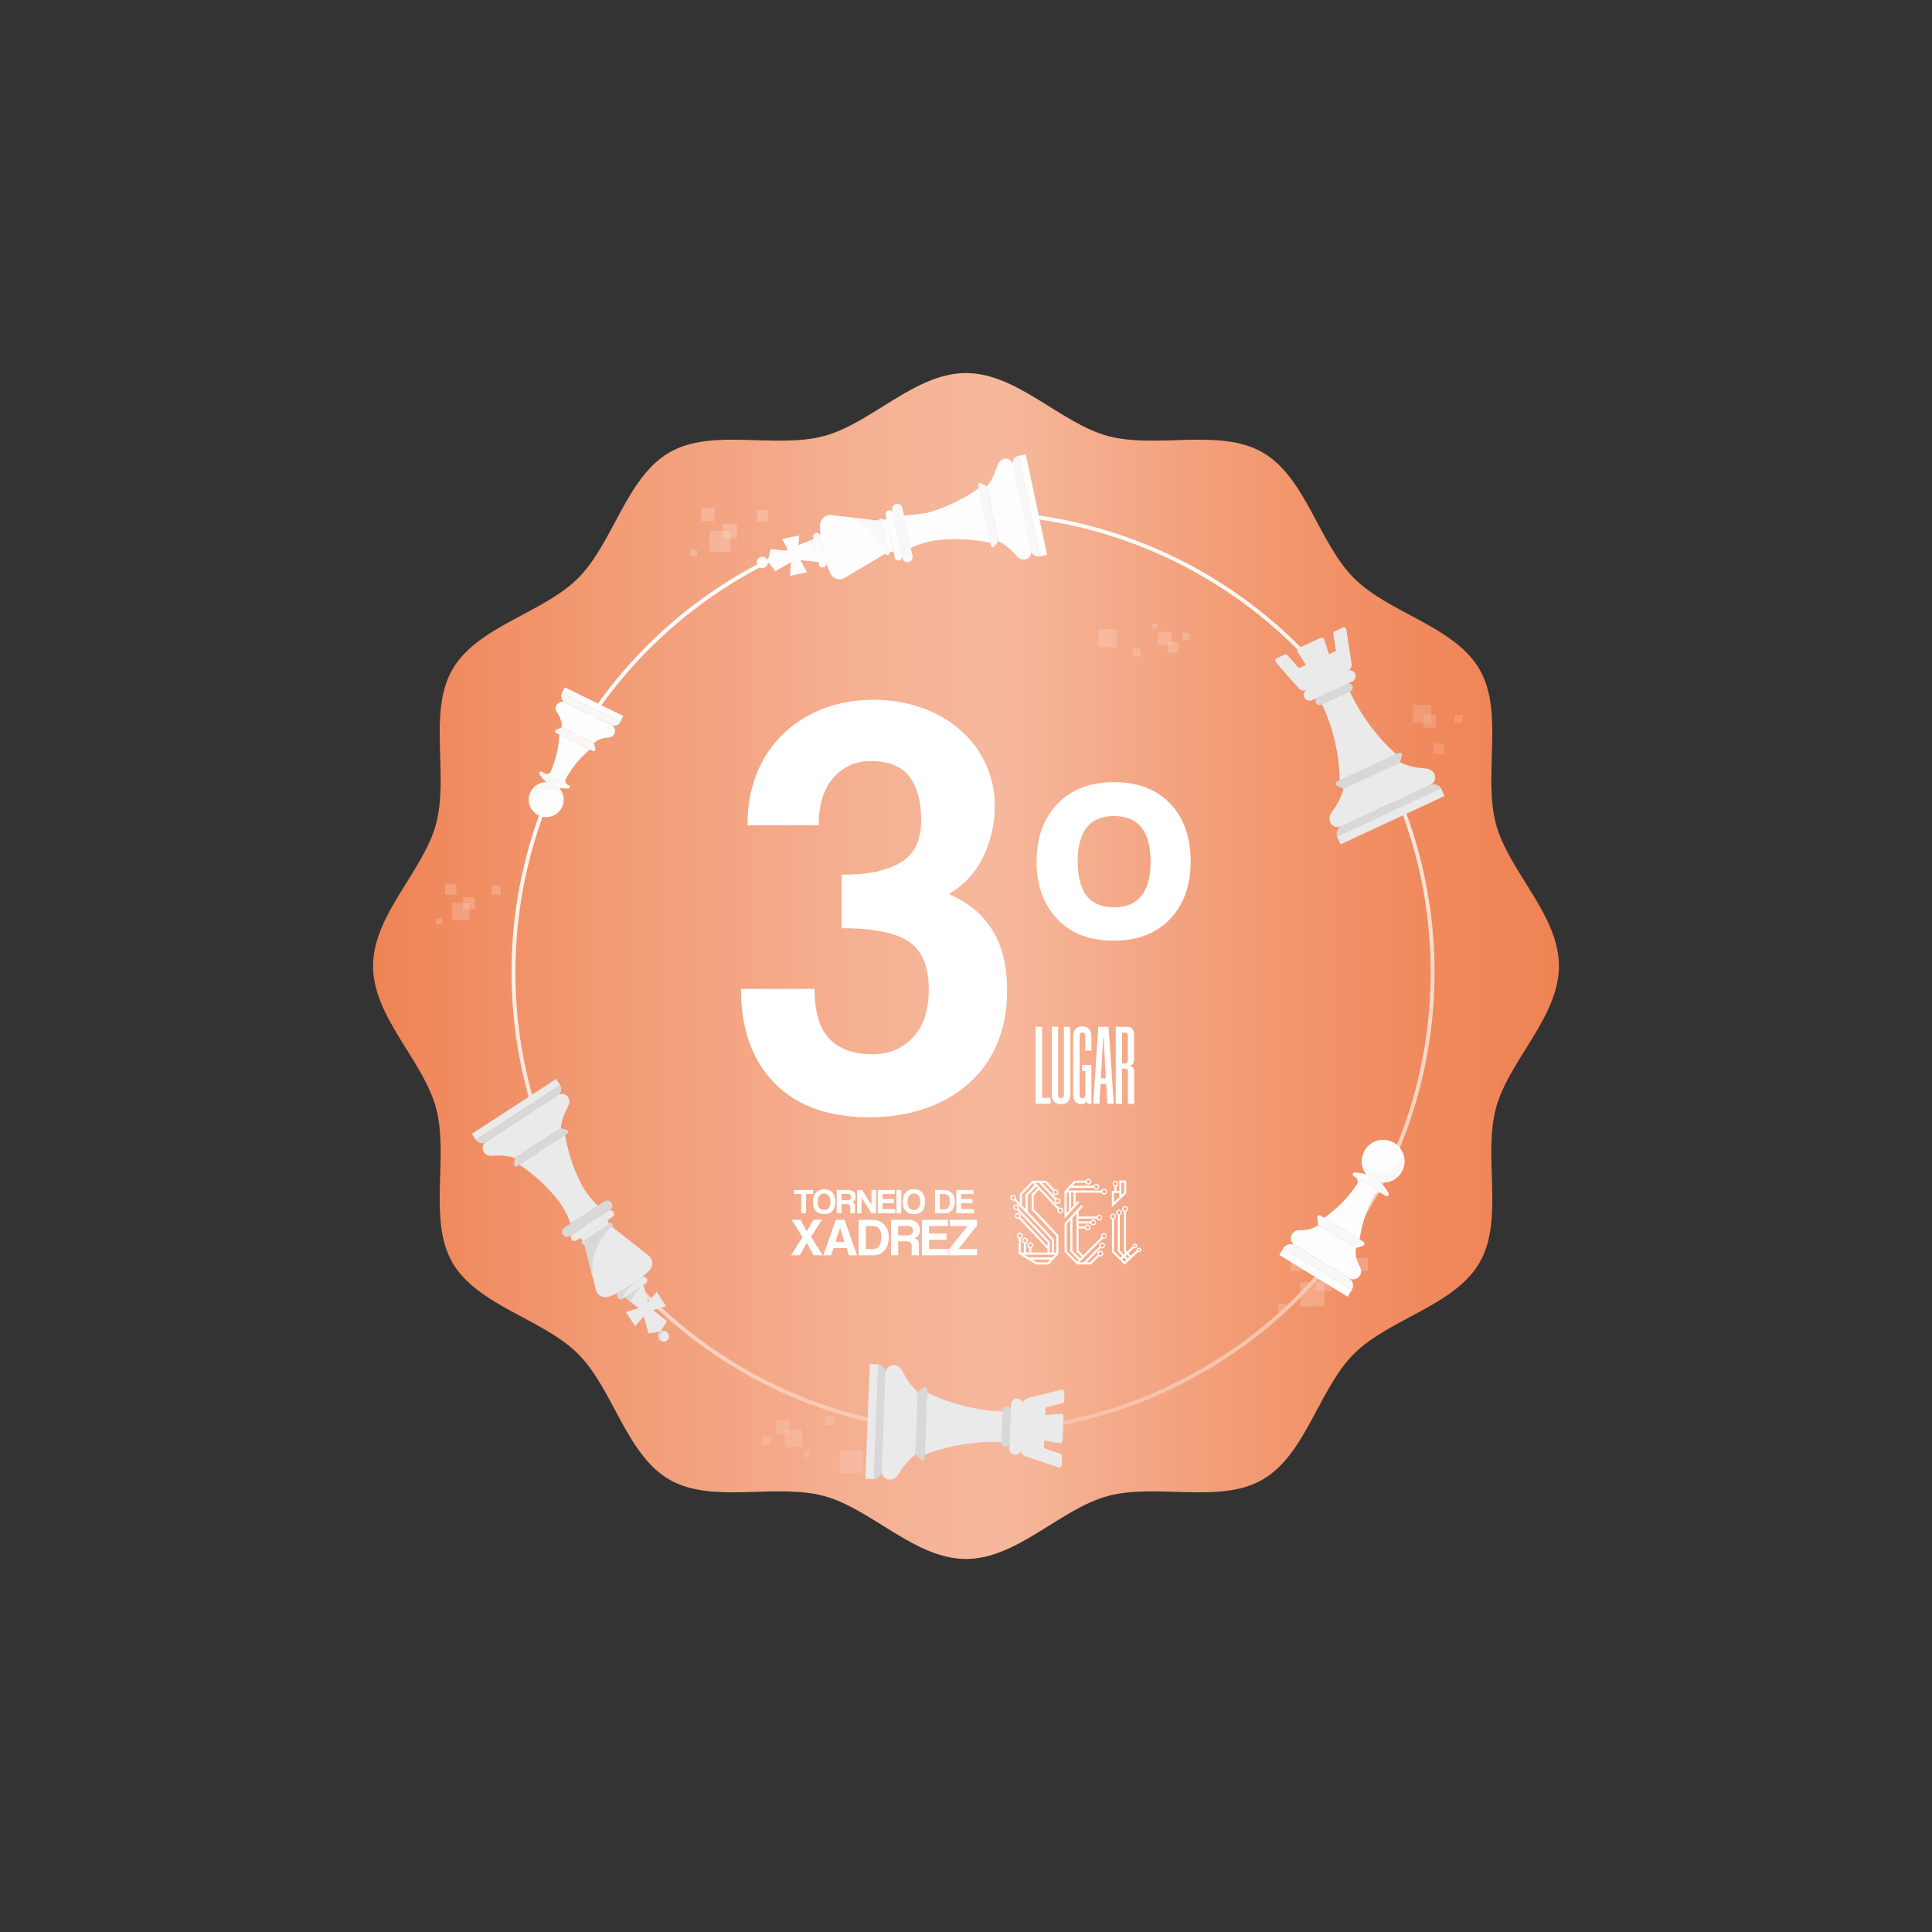<svg id="Layer_1" data-name="Layer 1" xmlns="http://www.w3.org/2000/svg" xmlns:xlink="http://www.w3.org/1999/xlink" viewBox="0 0 2000 2000"><rect x="0" y="0" width="2000" height="2000" fill="#333333" stroke="none"/><defs><style>.cls-1{fill:#fff;}.cls-2,.cls-30{fill:none;}.cls-3{fill:url(#linear-gradient);}.cls-4{opacity:0.17;}.cls-5{clip-path:url(#clip-path);}.cls-6{clip-path:url(#clip-path-2);}.cls-7{clip-path:url(#clip-path-3);}.cls-8{clip-path:url(#clip-path-4);}.cls-9{opacity:0.26;}.cls-10{opacity:0.5;}.cls-11{opacity:0.47;}.cls-12{opacity:0.3;}.cls-13{opacity:0.62;}.cls-14{clip-path:url(#clip-path-5);}.cls-15{clip-path:url(#clip-path-6);}.cls-16{clip-path:url(#clip-path-7);}.cls-17{clip-path:url(#clip-path-8);}.cls-18{clip-path:url(#clip-path-9);}.cls-19{clip-path:url(#clip-path-10);}.cls-20{clip-path:url(#clip-path-11);}.cls-21{clip-path:url(#clip-path-12);}.cls-22{clip-path:url(#clip-path-13);}.cls-23{clip-path:url(#clip-path-14);}.cls-24{opacity:0.64;}.cls-25{clip-path:url(#clip-path-15);}.cls-26{clip-path:url(#clip-path-16);}.cls-27{clip-path:url(#clip-path-17);}.cls-28{clip-path:url(#clip-path-18);}.cls-29{clip-path:url(#clip-path-19);}.cls-30{stroke-miterlimit:10;stroke-width:4px;stroke:url(#linear-gradient-2);}.cls-31{fill:#eaeaea;}.cls-32{fill:#d8d8d8;}.cls-33{opacity:0.11;}.cls-34{fill:#f8f8f8;}.cls-35{fill:#fdfdfd;}.cls-36{opacity:0.14;}.cls-37{opacity:0.15;}.cls-38{clip-path:url(#clip-path-20);}.cls-39{clip-path:url(#clip-path-21);}</style><linearGradient id="linear-gradient" x1="386.17" y1="1000" x2="1613.83" y2="1000" gradientUnits="userSpaceOnUse"><stop offset="0" stop-color="#ef8354"/><stop offset="0.2" stop-color="#f29b75"/><stop offset="0.41" stop-color="#f5b092"/><stop offset="0.53" stop-color="#f6b89d"/><stop offset="0.59" stop-color="#f5af90"/><stop offset="0.76" stop-color="#f2976f"/><stop offset="0.9" stop-color="#f0885b"/><stop offset="1" stop-color="#ef8354"/></linearGradient><clipPath id="clip-path"><rect id="SVGID" class="cls-1" x="1137.4" y="651.48" width="18.31" height="18.31"/></clipPath><clipPath id="clip-path-2"><rect id="SVGID-2" data-name="SVGID" class="cls-1" x="1172.77" y="671.82" width="7.64" height="7.65"/></clipPath><clipPath id="clip-path-3"><rect id="SVGID-3" data-name="SVGID" class="cls-1" x="1209.05" y="664.71" width="10.94" height="10.93"/></clipPath><clipPath id="clip-path-4"><rect id="SVGID-4" data-name="SVGID" class="cls-1" x="1193.01" y="646.01" width="4.67" height="4.67"/></clipPath><clipPath id="clip-path-5"><rect id="SVGID-5" data-name="SVGID" class="cls-1" x="1346.22" y="1327.33" width="24.9" height="24.9"/></clipPath><clipPath id="clip-path-6"><rect id="SVGID-6" data-name="SVGID" class="cls-1" x="1361.89" y="1319.26" width="16.87" height="16.87"/></clipPath><clipPath id="clip-path-7"><rect id="SVGID-7" data-name="SVGID" class="cls-1" x="1336.44" y="1299.95" width="15.55" height="15.56"/></clipPath><clipPath id="clip-path-8"><rect id="SVGID-8" data-name="SVGID" class="cls-1" x="1323.11" y="1349.95" width="8.05" height="8.05"/></clipPath><clipPath id="clip-path-9"><rect id="SVGID-9" data-name="SVGID" class="cls-1" x="1403.02" y="1302.43" width="13.07" height="13.07"/></clipPath><clipPath id="clip-path-10"><rect id="SVGID-10" data-name="SVGID" class="cls-1" x="468.07" y="934.75" width="17.9" height="17.9"/></clipPath><clipPath id="clip-path-11"><rect id="SVGID-11" data-name="SVGID" class="cls-1" x="479.34" y="928.95" width="12.13" height="12.13"/></clipPath><clipPath id="clip-path-12"><rect id="SVGID-12" data-name="SVGID" class="cls-1" x="461.04" y="915.07" width="11.18" height="11.18"/></clipPath><clipPath id="clip-path-13"><rect id="SVGID-13" data-name="SVGID" class="cls-1" x="451.46" y="951.01" width="5.79" height="5.79"/></clipPath><clipPath id="clip-path-14"><rect id="SVGID-14" data-name="SVGID" class="cls-1" x="508.9" y="916.85" width="9.4" height="9.4"/></clipPath><clipPath id="clip-path-15"><rect id="SVGID-15" data-name="SVGID" class="cls-1" x="734.63" y="549.57" width="21.49" height="21.49"/></clipPath><clipPath id="clip-path-16"><rect id="SVGID-16" data-name="SVGID" class="cls-1" x="748.17" y="542.61" width="14.56" height="14.57"/></clipPath><clipPath id="clip-path-17"><rect id="SVGID-17" data-name="SVGID" class="cls-1" x="726.19" y="525.94" width="13.42" height="13.43"/></clipPath><clipPath id="clip-path-18"><rect id="SVGID-18" data-name="SVGID" class="cls-1" x="714.69" y="569.1" width="6.95" height="6.95"/></clipPath><clipPath id="clip-path-19"><rect id="SVGID-19" data-name="SVGID" class="cls-1" x="783.66" y="528.08" width="11.28" height="11.29"/></clipPath><linearGradient id="linear-gradient-2" x1="-5678" y1="5465.85" x2="-4722.52" y2="5465.85" gradientTransform="matrix(-0.31, -0.95, 0.95, -0.31, -5809.12, -2226.84)" gradientUnits="userSpaceOnUse"><stop offset="0" stop-color="#f7c2ab"/><stop offset="0.28" stop-color="#fad6c6"/><stop offset="0.75" stop-color="#fdf4ef"/><stop offset="1" stop-color="#fff"/></linearGradient><clipPath id="clip-path-20"><rect id="SVGID-20" data-name="SVGID" class="cls-2" x="649.01" y="1297.91" width="22.72" height="21.9" transform="translate(-607.05 572.08) rotate(-33.06)"/></clipPath><clipPath id="clip-path-21"><rect id="SVGID-21" data-name="SVGID" class="cls-2" x="683.17" y="1379.85" width="9.27" height="7.99" transform="translate(-643.51 599.18) rotate(-33.06)"/></clipPath></defs><title>3_xadrez</title><path class="cls-3" d="M1613.83,1000c0,52.9-52.17,98.23-65.21,147-13.5,50.48,8.62,115.75-16.95,160-25.94,44.83-93.77,58.16-130.15,94.55s-49.72,104.21-94.55,130.15c-44.2,25.57-109.47,3.45-160,16.95-48.79,13-94.12,65.21-147,65.21s-98.23-52.17-147-65.21c-50.48-13.5-115.75,8.62-160-16.95-44.83-25.94-58.16-93.77-94.55-130.15S494.27,1351.8,468.33,1307c-25.57-44.2-3.45-109.47-16.95-160-13-48.79-65.21-94.12-65.21-147s52.17-98.23,65.21-147c13.5-50.48-8.62-115.75,16.95-160,25.94-44.83,93.77-58.16,130.15-94.55S648.2,494.27,693,468.33c44.2-25.57,109.47-3.45,160-16.95,48.79-13,94.12-65.21,147-65.21s98.23,52.17,147,65.21c50.48,13.5,115.75-8.62,160,16.95,44.83,25.94,58.16,93.77,94.55,130.15S1505.73,648.2,1531.67,693c25.57,44.2,3.45,109.47,16.95,160C1561.66,901.77,1613.83,947.1,1613.83,1000Z"/><g class="cls-4"><rect id="SVGID-22" data-name="SVGID" class="cls-1" x="1137.4" y="651.48" width="18.31" height="18.31"/><g class="cls-5"><rect class="cls-1" x="1137.4" y="651.48" width="18.31" height="18.31"/></g></g><g class="cls-4"><rect id="SVGID-23" data-name="SVGID" class="cls-1" x="1172.77" y="671.82" width="7.64" height="7.65"/><g class="cls-6"><rect class="cls-1" x="1172.77" y="671.82" width="7.65" height="7.65"/></g></g><g class="cls-4"><rect class="cls-1" x="1198.88" y="654.15" width="13.89" height="13.89"/><rect id="SVGID-24" data-name="SVGID" class="cls-1" x="1198.88" y="654.15" width="13.89" height="13.89"/></g><g class="cls-4"><rect id="SVGID-25" data-name="SVGID" class="cls-1" x="1209.05" y="664.71" width="10.94" height="10.93"/><g class="cls-7"><rect class="cls-1" x="1209.05" y="664.71" width="10.93" height="10.93"/></g></g><g class="cls-4"><rect class="cls-1" x="1224.44" y="655.5" width="7.08" height="7.08"/><rect id="SVGID-26" data-name="SVGID" class="cls-1" x="1224.44" y="655.5" width="7.08" height="7.08"/></g><g class="cls-4"><rect id="SVGID-27" data-name="SVGID" class="cls-1" x="1193.01" y="646.01" width="4.67" height="4.67"/><g class="cls-8"><rect class="cls-1" x="1193.01" y="646.01" width="4.67" height="4.67"/></g></g><g class="cls-9"><g class="cls-10"><rect class="cls-1" x="869.54" y="1501.37" width="23.2" height="23.2"/><rect id="SVGID-28" data-name="SVGID" class="cls-1" x="869.54" y="1501.37" width="23.2" height="23.2"/></g><g class="cls-10"><rect class="cls-1" x="853.73" y="1465.9" width="9.69" height="9.69"/><rect id="SVGID-29" data-name="SVGID" class="cls-1" x="853.73" y="1465.9" width="9.69" height="9.69"/></g><g class="cls-10"><rect class="cls-1" x="812.71" y="1480.38" width="17.6" height="17.6"/><rect id="SVGID-30" data-name="SVGID" class="cls-1" x="812.71" y="1480.38" width="17.6" height="17.6"/></g><g class="cls-10"><rect class="cls-1" x="803.57" y="1470.74" width="13.86" height="13.86"/><rect id="SVGID-31" data-name="SVGID" class="cls-1" x="803.57" y="1470.74" width="13.86" height="13.86"/></g><g class="cls-10"><rect class="cls-1" x="788.95" y="1487.31" width="8.97" height="8.97"/><rect id="SVGID-32" data-name="SVGID" class="cls-1" x="788.96" y="1487.31" width="8.97" height="8.97"/></g><g class="cls-10"><rect class="cls-1" x="831.84" y="1502.37" width="5.92" height="5.92"/><rect id="SVGID-33" data-name="SVGID" class="cls-1" x="831.84" y="1502.37" width="5.92" height="5.92"/></g></g><g class="cls-11"><g class="cls-12"><rect class="cls-1" x="1462.9" y="729.73" width="18.48" height="18.48"/><rect id="SVGID-34" data-name="SVGID" class="cls-1" x="1462.9" y="729.73" width="18.48" height="18.48"/></g><g class="cls-12"><rect class="cls-1" x="1473.51" y="740.23" width="13.05" height="13.05"/><rect id="SVGID-35" data-name="SVGID" class="cls-1" x="1473.51" y="740.23" width="13.05" height="13.05"/></g><g class="cls-12"><rect class="cls-1" x="1505.83" y="740.23" width="7.98" height="7.98"/><rect id="SVGID-36" data-name="SVGID" class="cls-1" x="1505.83" y="740.23" width="7.98" height="7.98"/></g><g class="cls-12"><rect class="cls-1" x="1484.2" y="769.77" width="10.87" height="10.87"/><rect id="SVGID-37" data-name="SVGID" class="cls-1" x="1484.2" y="769.77" width="10.87" height="10.87"/></g></g><g class="cls-13"><g class="cls-12"><rect id="SVGID-38" data-name="SVGID" class="cls-1" x="1346.22" y="1327.33" width="24.9" height="24.9"/><g class="cls-14"><rect class="cls-1" x="1346.22" y="1327.33" width="24.9" height="24.9"/></g></g><g class="cls-12"><rect id="SVGID-39" data-name="SVGID" class="cls-1" x="1361.89" y="1319.26" width="16.87" height="16.87"/><g class="cls-15"><rect class="cls-1" x="1361.89" y="1319.26" width="16.87" height="16.87"/></g></g><g class="cls-12"><rect id="SVGID-40" data-name="SVGID" class="cls-1" x="1336.44" y="1299.95" width="15.55" height="15.56"/><g class="cls-16"><rect class="cls-1" x="1336.44" y="1299.95" width="15.55" height="15.55"/></g></g><g class="cls-12"><rect id="SVGID-41" data-name="SVGID" class="cls-1" x="1323.11" y="1349.95" width="8.05" height="8.05"/><g class="cls-17"><rect class="cls-1" x="1323.11" y="1349.95" width="8.05" height="8.05"/></g></g><g class="cls-12"><rect id="SVGID-42" data-name="SVGID" class="cls-1" x="1403.02" y="1302.43" width="13.07" height="13.07"/><g class="cls-18"><rect class="cls-1" x="1403.01" y="1302.43" width="13.07" height="13.07"/></g></g></g><g class="cls-13"><g class="cls-12"><rect id="SVGID-43" data-name="SVGID" class="cls-1" x="468.07" y="934.75" width="17.9" height="17.9"/><g class="cls-19"><rect class="cls-1" x="468.07" y="934.75" width="17.9" height="17.9"/></g></g><g class="cls-12"><rect id="SVGID-44" data-name="SVGID" class="cls-1" x="479.34" y="928.95" width="12.13" height="12.13"/><g class="cls-20"><rect class="cls-1" x="479.34" y="928.95" width="12.13" height="12.13"/></g></g><g class="cls-12"><rect id="SVGID-45" data-name="SVGID" class="cls-1" x="461.04" y="915.07" width="11.18" height="11.18"/><g class="cls-21"><rect class="cls-1" x="461.04" y="915.07" width="11.18" height="11.18"/></g></g><g class="cls-12"><rect id="SVGID-46" data-name="SVGID" class="cls-1" x="451.46" y="951.01" width="5.79" height="5.79"/><g class="cls-22"><rect class="cls-1" x="451.46" y="951.01" width="5.79" height="5.79"/></g></g><g class="cls-12"><rect id="SVGID-47" data-name="SVGID" class="cls-1" x="508.9" y="916.85" width="9.4" height="9.4"/><g class="cls-23"><rect class="cls-1" x="508.89" y="916.85" width="9.4" height="9.4"/></g></g></g><g class="cls-24"><g class="cls-12"><rect id="SVGID-48" data-name="SVGID" class="cls-1" x="734.63" y="549.57" width="21.49" height="21.49"/><g class="cls-25"><rect class="cls-1" x="734.63" y="549.57" width="21.49" height="21.49"/></g></g><g class="cls-12"><rect id="SVGID-49" data-name="SVGID" class="cls-1" x="748.17" y="542.61" width="14.56" height="14.57"/><g class="cls-26"><rect class="cls-1" x="748.17" y="542.61" width="14.56" height="14.56"/></g></g><g class="cls-12"><rect id="SVGID-50" data-name="SVGID" class="cls-1" x="726.19" y="525.94" width="13.42" height="13.43"/><g class="cls-27"><rect class="cls-1" x="726.19" y="525.94" width="13.43" height="13.43"/></g></g><g class="cls-12"><rect id="SVGID-51" data-name="SVGID" class="cls-1" x="714.69" y="569.1" width="6.95" height="6.95"/><g class="cls-28"><rect class="cls-1" x="714.69" y="569.09" width="6.95" height="6.95"/></g></g><g class="cls-12"><rect id="SVGID-52" data-name="SVGID" class="cls-1" x="783.66" y="528.08" width="11.28" height="11.29"/><g class="cls-29"><rect class="cls-1" x="783.66" y="528.08" width="11.28" height="11.28"/></g></g></g><circle class="cls-30" cx="1007.29" cy="1006.54" r="475.74"/><path class="cls-31" d="M1036.92,1492.8c-27.78-1.07-55.69,3.67-79.77,13.22l2.48-64.56a194.48,194.48,0,0,0,78.5,19.69Z"/><path class="cls-32" d="M957.13,1509.11l2.72-70.73a2.32,2.32,0,0,0-3.38-2.16l-6.36,4.87-2.48,64.57,6,5.34a2.32,2.32,0,0,0,3.53-1.89"/><path class="cls-32" d="M912.67,1522.81l3.9-101.51a8.57,8.57,0,0,0-8.24-8.9L908,1421l-.33,8.57-3.25,84.36-.33,8.57-.33,8.58a8.58,8.58,0,0,0,8.91-8.25"/><polygon class="cls-31" points="906.03 1488.56 908.96 1412.42 900.39 1412.1 897.46 1488.23 895.83 1530.75 904.4 1531.08 906.03 1488.56"/><path class="cls-31" d="M932.79,1522a66.5,66.5,0,0,1,4.4-6,65.18,65.18,0,0,1,5-5.48c.91-.88,1.85-1.75,2.81-2.58l2.66-2.18,1.23-32.06v-.63l1.24-32.06s-2.13-2-2.48-2.37q-1.35-1.37-2.61-2.79a66.59,66.59,0,0,1-4.6-5.86,65.55,65.55,0,0,1-3.91-6.35c-2.57-4.76-4.85-10.33-11.11-10.57a8.58,8.58,0,0,0-8.9,8.24l-1.94,50.44v.63l-1.94,50.44a8.59,8.59,0,0,0,8.24,8.91c6.26.24,9-5.15,11.88-9.69"/><path class="cls-32" d="M1040.92,1497.74a4.28,4.28,0,0,0,4.31-3.19h.11l1.3-34a4.29,4.29,0,1,0-8.58-.33,4.21,4.21,0,0,0,.07.94l-1.2,31.15a4.1,4.1,0,0,0-.14.93,4.74,4.74,0,0,0,.07.93,4.29,4.29,0,0,0,4.06,3.52"/><path class="cls-31" d="M1097.54,1504.79l-16.79-5.62.31-8,15.77,2.76a2.71,2.71,0,0,0,3.18-2.57l.48-12.57.49-12.56a2.72,2.72,0,0,0-3-2.81l-15.93,1.54.31-8,17.17-4.32a2.71,2.71,0,0,0,2-2.53l.34-8.75a2.72,2.72,0,0,0-3.38-2.74l-34.73,8.74a6.81,6.81,0,0,0-5.13,6.33l-.9,23.5-.91,23.51a6.8,6.8,0,0,0,4.63,6.7l34,11.38a2.72,2.72,0,0,0,3.58-2.47l.34-8.75a2.73,2.73,0,0,0-1.85-2.69"/><path class="cls-31" d="M1099.05,1516.23s-38.93-10.22-40.28-61.71l-.1-.2-.87,22.79-.9,23.51a6.78,6.78,0,0,0,4.62,6.7l34,11.38a2.72,2.72,0,0,0,3.58-2.47"/><g class="cls-33"><path class="cls-1" d="M1099.66,1447.55l.14-3.77a2.72,2.72,0,0,0-3.38-2.74l-7.74,2a11.37,11.37,0,0,1,2-.1,11.81,11.81,0,0,1,9,4.66"/></g><g class="cls-33"><path class="cls-1" d="M1098.72,1472l.14-3.77a2.72,2.72,0,0,0-3.38-2.74l-7.69.69s1.43.11,2.11.22a12.86,12.86,0,0,1,8.82,5.6"/></g><g class="cls-33"><path class="cls-1" d="M925.5,1417.55a7.59,7.59,0,0,1,6.48,4.17,6.27,6.27,0,0,0-12.28-1.8,7.57,7.57,0,0,1,5.8-2.37"/></g><path class="cls-31" d="M1056.9,1500.38l1.78-46.32a6,6,0,0,0-12-.51h0l-1.77,46.15a5.7,5.7,0,0,0,.1,1.31,6,6,0,0,0,5.66,4.91c2.86.11,6.06-1.6,6.21-5.54"/><g class="cls-33"><path class="cls-1" d="M1052.45,1451.29a5.42,5.42,0,0,1,4.63,3,4.48,4.48,0,0,0-8.76-1.29,5.42,5.42,0,0,1,4.13-1.68"/></g><path class="cls-31" d="M1397.29,715.75c11.72,25.21,28.67,47.88,48.16,65L1386.87,808a194.6,194.6,0,0,0-18.3-78.84Z"/><path class="cls-32" d="M1448.21,779.3,1384,809.16a2.32,2.32,0,0,0-.37,4l7.23,3.44,58.59-27.26,2-7.75a2.32,2.32,0,0,0-3.29-2.28"/><path class="cls-32" d="M1480.69,812.62l-92.11,42.84a8.58,8.58,0,0,0-4.16,11.4l7.78-3.62,7.78-3.62L1476.52,824l7.78-3.61,7.78-3.62a8.57,8.57,0,0,0-11.39-4.16"/><polygon class="cls-31" points="1453.24 834.14 1384.15 866.28 1387.77 874.06 1456.86 841.92 1495.43 823.98 1491.81 816.2 1453.24 834.14"/><path class="cls-31" d="M1470.81,795.06a65.8,65.8,0,0,1-7.38-1.15,68.55,68.55,0,0,1-7.17-2c-1.21-.41-2.4-.85-3.58-1.32l-3.16-1.37-29.09,13.53-.28.13-.28.14-29.09,13.53s-.83,2.82-1,3.29c-.4,1.21-.83,2.4-1.29,3.59a65.8,65.8,0,0,1-7,13.15c-3.06,4.45-7,9-4.34,14.7a8.59,8.59,0,0,0,11.4,4.16l45.77-21.29.28-.13.29-.13,45.77-21.29a8.59,8.59,0,0,0,4.16-11.4c-2.64-5.68-8.66-5.62-14-6.16"/><path class="cls-32" d="M1399.86,709.93a4.29,4.29,0,0,0-4.81-2.38l0-.09-30.8,14.33a4.29,4.29,0,1,0,3.62,7.78,3.81,3.81,0,0,0,.8-.49l28.27-13.14a4.91,4.91,0,0,0,.89-.3,4.32,4.32,0,0,0,2.08-5.71"/><path class="cls-31" d="M1380.3,656.33l2.65,17.51-7.29,3.39-4.74-15.29a2.72,2.72,0,0,0-3.74-1.66l-11.4,5.3-11.4,5.31a2.71,2.71,0,0,0-1.14,3.93l8.64,13.47-7.3,3.39-11.67-13.3a2.72,2.72,0,0,0-3.19-.67l-8,3.69a2.72,2.72,0,0,0-.89,4.26l23.62,26.91a6.79,6.79,0,0,0,8,1.68l21.33-9.92,21.33-9.93a6.79,6.79,0,0,0,3.85-7.17l-5.37-35.41a2.71,2.71,0,0,0-3.83-2.05l-7.94,3.69a2.72,2.72,0,0,0-1.54,2.87"/><path class="cls-31" d="M1389.78,649.77s8.68,39.31-36.53,64l-.13.17,20.68-9.61,21.33-9.93a6.79,6.79,0,0,0,3.85-7.17l-5.37-35.41a2.71,2.71,0,0,0-3.83-2.05"/><g class="cls-33"><path class="cls-1" d="M1328.39,680.57l-3.41,1.59a2.71,2.71,0,0,0-.9,4.26l5.26,6a11.19,11.19,0,0,1-1-1.76,11.77,11.77,0,0,1,.06-10.08"/></g><g class="cls-33"><path class="cls-1" d="M1350.57,670.25l-3.42,1.59a2.72,2.72,0,0,0-.89,4.26l4.12,6.53s-.56-1.32-.77-2c-1.37-4.33-.51-7.32,1-10.4"/></g><g class="cls-33"><path class="cls-1" d="M1381.17,849.23a7.57,7.57,0,0,1,.75-7.67,6.27,6.27,0,0,0,4,11.74,7.53,7.53,0,0,1-4.75-4.07"/></g><path class="cls-31" d="M1394.91,694.5l-42,19.56a6,6,0,0,0,5,10.89h0l41.87-19.48a6,6,0,0,0,2.91-8c-1.21-2.6-4.19-4.67-7.77-3"/><g class="cls-33"><path class="cls-1" d="M1353.26,720.87a5.4,5.4,0,0,1,.54-5.48,4.47,4.47,0,0,0,2.84,8.38,5.39,5.39,0,0,1-3.38-2.9"/></g><path class="cls-34" d="M1012.66,502.58l13.13,62.07a2.08,2.08,0,0,0,3.41,1.13l4.46-5.63-12-56.65-6.36-3.34a2.08,2.08,0,0,0-2.66,2.42"/><path class="cls-34" d="M1048.41,480.91,1067.25,570a7.7,7.7,0,0,0,9.12,5.94l-1.59-7.53-1.6-7.52-15.66-74-1.59-7.52-1.59-7.52a7.69,7.69,0,0,0-5.93,9.11"/><polygon class="cls-35" points="1062.23 509.1 1076.37 575.92 1083.89 574.32 1069.76 507.51 1061.87 470.21 1054.34 471.8 1062.23 509.1"/><path class="cls-35" d="M1031.09,486a58.34,58.34,0,0,1-2.5,6.21,60.39,60.39,0,0,1-3.17,5.87c-.6,1-1.23,1.92-1.88,2.85-.25.37-1.83,2.48-1.83,2.48l6,28.13.06.28.06.27,6,28.13s2.3,1.3,2.68,1.53c1,.59,1.93,1.21,2.87,1.85a59.42,59.42,0,0,1,5.28,4.08,57.17,57.17,0,0,1,4.8,4.67c3.27,3.57,6.47,7.91,12,6.75a7.69,7.69,0,0,0,5.93-9.12l-9.36-44.26-.06-.27-.06-.28-9.36-44.26a7.69,7.69,0,0,0-9.12-5.93c-5.49,1.16-6.65,6.43-8.2,11"/><path class="cls-1" d="M1060.21,575.22a6.79,6.79,0,0,1-6.55-2.2,5.62,5.62,0,0,0,11.07-1.12,6.81,6.81,0,0,1-4.52,3.32"/><path class="cls-34" d="M923.57,527.84l10.56,49.89a5.37,5.37,0,0,0,10.52-2.18h0l-10.52-49.74a5.26,5.26,0,0,0-.37-1.12,5.38,5.38,0,0,0-6-3,5.1,5.1,0,0,0-4.19,6.18"/><path class="cls-1" d="M940.18,578.89a4.86,4.86,0,0,1-4.68-1.57,4,4,0,0,0,7.89-.8,4.82,4.82,0,0,1-3.21,2.37"/><path class="cls-35" d="M916.78,532.59l9.46,44.72a3.85,3.85,0,0,0,7.53-1.59L924.31,531h0a5.17,5.17,0,0,0-.18-.51,3.86,3.86,0,0,0-4.3-2.17,3.68,3.68,0,0,0-3,4.27"/><path class="cls-35" d="M1025.31,561.92l-12-56.65a175.53,175.53,0,0,1-51.44,25.11c-1.59.43-3.19.83-4.82,1.17a89.07,89.07,0,0,1-21.31,1.9l4,19.1.34,1.59,2.77,13.12a89.07,89.07,0,0,1,20.25-6.91c1.69-.35,3.39-.65,5.07-.91a172.75,172.75,0,0,1,57.09,2.48"/><path class="cls-35" d="M857.34,533.3a10.67,10.67,0,0,0-7.61,6.42,14,14,0,0,0-.81,5.68q0,3.6.26,7.19a119.11,119.11,0,0,0,1.68,13.32l.32,1.73c.1.48.21,1,.32,1.46l.3,1.46.4,1.71a117.42,117.42,0,0,0,3.87,12.86q1.23,3.38,2.67,6.68a14.06,14.06,0,0,0,3,4.86,10.7,10.7,0,0,0,9.56,2.8,9.94,9.94,0,0,0,2.84-1.08s29.08-17.37,43-25.65a14.91,14.91,0,0,1,3.73-1.34,15.52,15.52,0,0,1,4-.29l-7-33.82a14.79,14.79,0,0,1-3.92,1.42,17,17,0,0,1-5.25.29v0l-48.35-5.89a9.46,9.46,0,0,0-3,.17"/><path class="cls-34" d="M913.84,538.58l7,33.29a2.17,2.17,0,0,1-4.25.9l-7-33.29a2.17,2.17,0,0,1,4.25-.9"/><path class="cls-1" d="M856.39,575.29c.72,2.63,1.55,5.23,2.48,7.78.72,2,1.5,3.94,2.34,5.87a12.35,12.35,0,0,0,2.68,4.27,9.36,9.36,0,0,0,8.39,2.45,8.66,8.66,0,0,0,2.5-.94l7.63-4.56a25.53,25.53,0,0,1-26-14.87"/><path class="cls-35" d="M841.81,556.13l6,28.45a3.85,3.85,0,0,0,7.53-1.59l-6-28.45h0c-.06-.17-.12-.35-.19-.51a3.86,3.86,0,0,0-4.3-2.17,3.69,3.69,0,0,0-3,4.27"/><path class="cls-34" d="M841.73,555.72s5.66,2.95,10.7,17.21l2,6.29a1.82,1.82,0,0,0,.07.25l0-.09.3,1L849.37,555a3.67,3.67,0,0,0-.27-.81,3.86,3.86,0,0,0-7.37,1.56"/><polygon class="cls-35" points="816.4 570.4 797.7 568.38 794.68 581.02 802.56 591.36 818.9 581.9 817.76 596.15 825.63 594.49 827.53 594.08 835.4 592.42 828.58 579.85 847.36 581.88 850.38 569.24 842.5 558.9 826.22 568.33 827.33 554.29 819.47 555.96 817.56 556.36 809.7 558.02 816.4 570.4"/><path class="cls-35" d="M787.88,576.68a5.75,5.75,0,1,1-4.43,6.81,5.75,5.75,0,0,1,4.43-6.81"/><path class="cls-34" d="M783.66,580.37a5.82,5.82,0,0,1,2.84-1.52,5.74,5.74,0,0,1,6.81,4.43,5.67,5.67,0,0,1-.21,3.12,5.75,5.75,0,1,0-9.44-6"/><path class="cls-1" d="M790.58,586.83a5.08,5.08,0,0,1-4.91-8.26,5.07,5.07,0,0,0,4.43,8.74,5,5,0,0,0,2.81-1.67,5,5,0,0,1-2.33,1.19"/><path class="cls-34" d="M836.22,562.54s8.78,10.86,11.14,19.34l-4.86-23Z"/><path class="cls-34" d="M872.13,534.58c9.38,1.62,32.73,9,45,38.08L910,539.09q-.69,0-1.32-.09v0l-9.15-1.11v0l-27.45-3.35"/><path class="cls-35" d="M1450.68,1213.54a22.1,22.1,0,1,1-7.35-30.38,22.11,22.11,0,0,1,7.35,30.38"/><path class="cls-35" d="M1437.25,1235.24a39.55,39.55,0,0,0-35-21.39,2,2,0,0,0-1,3.68l16.63,10.16,16.64,10.15a2,2,0,0,0,2.8-2.6"/><path class="cls-34" d="M1411.38,1285.49l-44.44-27.12a2.28,2.28,0,0,0-3.48,1.87l1.13,7.81,39.25,24,7.46-2.56a2.29,2.29,0,0,0,.08-4"/><path class="cls-35" d="M1407.77,1320.38a8.45,8.45,0,0,0,.22-8.43l0-.06h.07c-3.66-6.38-5.45-12.71-4.3-19.94L1384.21,1280l-19.51-11.91c-5.91,4.33-12.36,5.62-19.7,5.29l0,.07H1345a8.45,8.45,0,0,0-4.59,15.67l56.3,34.37,0,0a8.45,8.45,0,0,0,11.08-3.11"/><path class="cls-34" d="M1396.67,1323.52l-56.3-34.37a8.46,8.46,0,0,0-11.63,2.81l7.22,4.41,7.22,4.4,41.87,25.56,7.22,4.4,7.22,4.41a8.45,8.45,0,0,0-2.82-11.62"/><polygon class="cls-35" points="1364.12 1313.55 1328.74 1291.96 1324.34 1299.18 1359.71 1320.77 1395.08 1342.36 1399.49 1335.14 1364.12 1313.55"/><path class="cls-34" d="M1451.49,1192a22.11,22.11,0,0,1-41.79,10.52,22.11,22.11,0,1,0,41.79-10.52"/><path class="cls-1" d="M1415.17,1194.28a19.51,19.51,0,0,1,36.06,8.07,19.52,19.52,0,1,0-38.91,1.58,19.42,19.42,0,0,1,2.85-9.65"/><path class="cls-34" d="M1437.25,1235.24a39.52,39.52,0,0,0-8.77-11.33l-.19-.05-25.39-5.28,14.91,9.11,16.64,10.15a2,2,0,0,0,2.8-2.6"/><path class="cls-35" d="M1407.49,1283.11a130.9,130.9,0,0,1,15.76-46.53,5.41,5.41,0,0,1,7.07-1.26l-4.67-2.85-18.08-11-4.67-2.84a5.41,5.41,0,0,1,2.11,6.85,128.57,128.57,0,0,1-34.4,35.17Z"/><path class="cls-1" d="M1341.44,1279.53a7.43,7.43,0,0,1,6.7-3.57,6.18,6.18,0,0,0-7.45,9.69,7.43,7.43,0,0,1,.75-6.12"/><path class="cls-32" d="M535.38,1207.22l52-33.86a2,2,0,0,0-.17-3.51l-6.71-2.09L533,1198.67l-.8,7a2,2,0,0,0,3.14,1.57"/><path class="cls-32" d="M503,1182.23l74.65-48.59a7.51,7.51,0,0,0,2.21-10.41l-6.31,4.11-6.31,4.1-62,40.38-6.31,4.1-6.31,4.11a7.53,7.53,0,0,0,10.42,2.2"/><polygon class="cls-31" points="523.87 1159.68 579.87 1123.23 575.76 1116.92 519.76 1153.37 488.49 1173.72 492.59 1180.03 523.87 1159.68"/><path class="cls-31" d="M513.75,1196.25a55.07,55.07,0,0,1,6.55.09,56.38,56.38,0,0,1,6.47.83c1.1.2,2.19.44,3.27.7l2.91.8,23.58-15.35.23-.15.23-.15,23.58-15.34s.37-2.56.45-3c.19-1.1.42-2.19.68-3.28a56.91,56.91,0,0,1,1.86-6.26,57.9,57.9,0,0,1,2.57-6c2.1-4.25,4.94-8.7,1.94-13.3a7.52,7.52,0,0,0-10.41-2.2l-37.1,24.15-.23.15-.23.15L503,1182.23a7.53,7.53,0,0,0-2.2,10.41c3,4.6,8.22,3.81,12.95,3.61"/><path class="cls-32" d="M589.83,1279.63l41.82-27.21a5.26,5.26,0,0,0-5.7-8.84h0l-41.69,27.14a5.26,5.26,0,0,0-1.54,7.27,5,5,0,0,0,7.11,1.64"/><g class="cls-36"><path class="cls-1" d="M630.58,1246.49a4.77,4.77,0,0,1,.21,4.82,3.92,3.92,0,0,0-3.51-6.92,4.75,4.75,0,0,1,3.3,2.1"/></g><path class="cls-31" d="M596.56,1284.16l37.49-24.39a3.77,3.77,0,0,0-4.11-6.32l-37.48,24.4h0a4.55,4.55,0,0,0-.4.35,3.77,3.77,0,0,0-.47,4.69,3.59,3.59,0,0,0,5,1.26"/><path class="cls-31" d="M585.09,1174.76l-47.49,30.91a171.61,171.61,0,0,1,41,38.1c1,1.3,1.88,2.62,2.77,4a87.12,87.12,0,0,1,9.24,18.79l16-10.43,1.33-.86,11-7.16a87,87,0,0,1-13.44-16q-1.38-2.13-2.62-4.31a168.88,168.88,0,0,1-17.85-53"/><path class="cls-31" d="M618.16,1338.17a10.45,10.45,0,0,0,8.54,4.68,14,14,0,0,0,5.47-1.26q3.27-1.29,6.47-2.78a116,116,0,0,0,11.57-6.22l1.46-.9,1.22-.81,1.23-.79,1.42-1a117,117,0,0,0,10.37-8.06q2.65-2.31,5.16-4.79a14.11,14.11,0,0,0,3.37-4.49,10.46,10.46,0,0,0-.82-9.71,9.83,9.83,0,0,0-2-2.22l-38.55-30.17a14.42,14.42,0,0,1-2.54-2.94,14.85,14.85,0,0,1-1.69-3.59l-28.39,18.34a14.48,14.48,0,0,1,2.68,3.08,16.4,16.4,0,0,1,2.11,4.69h0l11.66,46.2a9.5,9.5,0,0,0,1.23,2.72"/><path class="cls-32" d="M603.07,1284.73,631,1266.57a2.13,2.13,0,1,1,2.32,3.57l-27.89,18.15a2.12,2.12,0,1,1-2.32-3.56"/><g class="cls-37"><g class="cls-38"><path class="cls-2" d="M656.82,1324.23q3.21-2.37,6.23-5c1.55-1.36,3.07-2.76,4.53-4.21a12.07,12.07,0,0,0,3-4,9.2,9.2,0,0,0-.72-8.52,8.58,8.58,0,0,0-1.75-2l-6.84-5.36a25,25,0,0,1-4.41,29"/></g></g><path class="cls-31" d="M644.47,1344.29l23.84-15.52a3.76,3.76,0,1,0-4.1-6.31L640.36,1338h0a4.55,4.55,0,0,0-.4.35,3.75,3.75,0,0,0-.46,4.69,3.6,3.6,0,0,0,5,1.26"/><path class="cls-32" d="M644.13,1344.51s.69-6.21,11.93-15.83l5.05-4,.21-.16-.08,0,.78-.61-21.28,13.85a4,4,0,0,0-.63.52,3.78,3.78,0,0,0,4,6.18"/><polygon class="cls-31" points="666.45 1362.45 671.2 1380.24 683.8 1378.54 690.45 1367.7 676.06 1356.12 689.47 1352.14 685.18 1345.55 684.14 1343.95 679.85 1337.36 670.78 1348.01 666.02 1330.15 653.41 1331.85 646.76 1342.69 661.1 1354.23 647.9 1358.15 652.19 1364.74 653.23 1366.34 657.51 1372.93 666.45 1362.45"/><path class="cls-31" d="M682.23,1386.27a5.62,5.62,0,1,1,7.78,1.65,5.62,5.62,0,0,1-7.78-1.65"/><path class="cls-32" d="M687.09,1388.82a5.49,5.49,0,0,1-2.39-2,5.62,5.62,0,0,1,4.56-8.69,5.62,5.62,0,1,0-2.17,10.74"/><g class="cls-37"><g class="cls-39"><path class="cls-2" d="M690.54,1380.24a5,5,0,0,1-5.8,7.38,5,5,0,1,0,3.9-9.1,5,5,0,0,1,1.9,1.72"/></g></g><path class="cls-32" d="M652.28,1347.13s6.83-11.84,13.74-17l-19.26,12.53Z"/><path class="cls-32" d="M614.12,1324.22c-1.83-9.14-3.3-33.06,18.88-54.51L604.87,1288c.15.42.28.84.38,1.24l0,0c.65,2.59,1.41,5.57,2.21,8.75l0,0c1.8,7.16,4.31,17.1,6.62,26.25"/><path class="cls-35" d="M549.31,820a18,18,0,1,1,8.24,24,18,18,0,0,1-8.24-24"/><path class="cls-35" d="M558.56,801.43a32.11,32.11,0,0,0,30,14.68,1.61,1.61,0,0,0,.56-3.05l-14.24-7-14.23-7a1.61,1.61,0,0,0-2.07,2.31"/><path class="cls-34" d="M575.72,758.8l38,18.61a1.85,1.85,0,0,0,2.67-1.78l-1.5-6.24L581.34,753l-5.86,2.64a1.87,1.87,0,0,0,.24,3.21"/><path class="cls-35" d="M576,730.27a6.89,6.89,0,0,0,.46,6.84l0,0h-.06c3.44,4.89,5.38,9.88,5,15.83l16.7,8.17,16.7,8.17c4.46-4,9.58-5.48,15.55-5.77l0-.05h0a6.88,6.88,0,0,0,2.54-13l-48.19-23.59v0a6.87,6.87,0,0,0-8.74,3.35"/><path class="cls-34" d="M584.76,726.89,633,750.48a6.89,6.89,0,0,0,9.2-3.15l-6.18-3-6.18-3L594,723.74l-6.17-3-6.18-3a6.88,6.88,0,0,0,3.15,9.2"/><polygon class="cls-35" points="611.88 732.51 642.15 747.33 645.17 741.15 614.9 726.33 584.63 711.51 581.61 717.69 611.88 732.51"/><path class="cls-34" d="M550.28,837.54a18,18,0,0,1,33.05-11.66,18,18,0,1,0-33.05,11.66"/><path class="cls-1" d="M579.52,832.94a15.87,15.87,0,0,1-29.81-3.82,15.87,15.87,0,1,0,31.39-4.21,15.87,15.87,0,0,1-1.58,8"/><path class="cls-34" d="M558.56,801.43a31.83,31.83,0,0,0,8,8.52l.15,0,21,2.35-12.76-6.24-14.23-7a1.61,1.61,0,0,0-2.07,2.31"/><path class="cls-35" d="M579.05,760.42a106.6,106.6,0,0,1-9.26,38.88,4.41,4.41,0,0,1-5.63,1.55l4,2,15.47,7.57,4,2a4.4,4.4,0,0,1-2.22-5.39,104.37,104.37,0,0,1,25.21-31.07Z"/><path class="cls-1" d="M829.41,1256V1236.1h-7.26v-4.21h19.62v4.21h-7.31V1256Z"/><path class="cls-1" d="M853.14,1256.85q-5.6,0-8.59-3.27t-3-9.41a18.35,18.35,0,0,1,.76-5.49,11.18,11.18,0,0,1,2.26-4.12,9.64,9.64,0,0,1,3.63-2.58,14.13,14.13,0,0,1,9.87,0,9.28,9.28,0,0,1,3.61,2.6,11.66,11.66,0,0,1,2.22,4.16,18.55,18.55,0,0,1,.76,5.54q0,6.26-3,9.41C859.73,1255.8,856.87,1256.85,853.14,1256.85Zm0-4.32a6.62,6.62,0,0,0,2.55-.49,5.86,5.86,0,0,0,2.09-1.49,7.19,7.19,0,0,0,1.39-2.56,12,12,0,0,0,.51-3.71c0-2.86-.55-5-1.67-6.5a5.72,5.72,0,0,0-4.87-2.22,5.8,5.8,0,0,0-4.9,2.22q-1.71,2.21-1.71,6.5t1.72,6.27A6.14,6.14,0,0,0,853.14,1252.53Z"/><path class="cls-1" d="M880.25,1256v-6.22a3.31,3.31,0,0,0-.8-2.49,4.47,4.47,0,0,0-3-.74h-5.38V1256h-4.9v-24.13h12.24a8.19,8.19,0,0,1,3,.53,7,7,0,0,1,2.34,1.45,6.26,6.26,0,0,1,1.51,2.21,7.37,7.37,0,0,1,.53,2.79,6.51,6.51,0,0,1-.93,3.47,5,5,0,0,1-2.67,2.12,4,4,0,0,1,2.27,1.56,6,6,0,0,1,.67,3.17V1256Zm-9.16-20v6.43h6.33a3.77,3.77,0,0,0,2.87-.91,3.27,3.27,0,0,0,.83-2.29,3.35,3.35,0,0,0-.81-2.32,3.49,3.49,0,0,0-2.71-.91Z"/><path class="cls-1" d="M902.2,1256l-10.32-16.21V1256h-4.69v-24.13h5.34l9.6,15.52v-15.52h4.72V1256Z"/><path class="cls-1" d="M908.67,1256v-24.13H926.4v4.21H913.57v5.16h11.82v4.26H913.57v6.21H927V1256Z"/><path class="cls-1" d="M928,1256v-24.13h5V1256Z"/><path class="cls-1" d="M946.1,1256.85q-5.6,0-8.6-3.27t-3-9.41a18.35,18.35,0,0,1,.76-5.49,11.31,11.31,0,0,1,2.25-4.12,9.68,9.68,0,0,1,3.64-2.58,14.1,14.1,0,0,1,9.86,0,9.32,9.32,0,0,1,3.62,2.6,11.49,11.49,0,0,1,2.21,4.16,18.54,18.54,0,0,1,.77,5.54q0,6.26-3,9.41T946.1,1256.85Zm0-4.32a6.6,6.6,0,0,0,2.54-.49,5.7,5.7,0,0,0,2.09-1.49,7.21,7.21,0,0,0,1.4-2.56,12,12,0,0,0,.51-3.71q0-4.29-1.67-6.5a5.73,5.73,0,0,0-4.87-2.22,5.83,5.83,0,0,0-4.91,2.22q-1.71,2.21-1.71,6.5t1.73,6.27A6.14,6.14,0,0,0,946.1,1252.53Z"/><path class="cls-1" d="M967.9,1256v-24.13h9.34a12.1,12.1,0,0,1,4.51.82,9.78,9.78,0,0,1,3.54,2.34,10.91,10.91,0,0,1,2.31,3.71,13.87,13.87,0,0,1,.83,4.94,16,16,0,0,1-.74,5,11.41,11.41,0,0,1-2.13,3.89,9.66,9.66,0,0,1-3.3,2.51,10.12,10.12,0,0,1-4.26.89Zm9.09-4.11a5.51,5.51,0,0,0,4.79-2.05c1-1.37,1.49-3.42,1.49-6.16a14.68,14.68,0,0,0-.36-3.49,5.61,5.61,0,0,0-1.18-2.38,4.58,4.58,0,0,0-2.09-1.34,10,10,0,0,0-3.09-.42h-3.74v15.84Z"/><path class="cls-1" d="M990,1256v-24.13h17.73v4.21H994.87v5.16h11.81v4.26H994.87v6.21h13.4V1256Z"/><path class="cls-1" d="M842.22,1299.45l-7-12.6-7.4,12.6h-8.95l11.88-18.73-11.22-18h9.06l6.63,11.88,6.69-11.88h8.89l-11.16,17.63,11.94,19.06Z"/><path class="cls-1" d="M878.79,1299.45l-2.32-7.57H862.94l-2.6,7.57h-8.12l13.09-36.69h8.9l12.93,36.69ZM869.68,1271h-.06l-4.69,14.58h9.33Z"/><path class="cls-1" d="M888.85,1299.45v-36.69h14.2a18.5,18.5,0,0,1,6.85,1.25,14.85,14.85,0,0,1,5.38,3.56,16.49,16.49,0,0,1,3.51,5.64,20.79,20.79,0,0,1,1.27,7.51,24.58,24.58,0,0,1-1.13,7.65,17.37,17.37,0,0,1-3.23,5.91,14.57,14.57,0,0,1-5,3.81,15.11,15.11,0,0,1-6.46,1.36Zm13.81-6.24q5,0,7.29-3.13t2.27-9.36a22,22,0,0,0-.56-5.3,8.33,8.33,0,0,0-1.79-3.62,7.16,7.16,0,0,0-3.18-2,15.25,15.25,0,0,0-4.69-.63h-5.69v24.09Z"/><path class="cls-1" d="M943.76,1299.45V1290a5,5,0,0,0-1.21-3.78q-1.21-1.14-4.53-1.14h-8.18v14.37h-7.46v-36.69H941a12.78,12.78,0,0,1,4.61.8,10.87,10.87,0,0,1,3.57,2.21,9.6,9.6,0,0,1,2.29,3.37,11.17,11.17,0,0,1,.8,4.23,9.88,9.88,0,0,1-1.41,5.28,7.58,7.58,0,0,1-4.06,3.23,6.18,6.18,0,0,1,3.46,2.37,9.11,9.11,0,0,1,1,4.81v10.39Zm-13.92-30.33v9.78h9.61c2.07,0,3.52-.46,4.37-1.39a4.93,4.93,0,0,0,1.27-3.48,5.07,5.07,0,0,0-1.24-3.53c-.83-.92-2.2-1.38-4.12-1.38Z"/><path class="cls-1" d="M954.32,1299.45v-36.69h27v6.41H961.77V1277h18v6.46h-18v9.45h20.39v6.52Z"/><path class="cls-1" d="M982.66,1299.45v-6.52l19.06-23.76H983.21v-6.41h28.12v6l-19.17,24.14h19.17v6.52Z"/><path class="cls-1" d="M1097.48,1250a3.09,3.09,0,0,0-1.22.25l-24.42-25.88h3.64l16.43,17.42a3.13,3.13,0,0,0-.37,1.46,3.05,3.05,0,1,0,3-3,3,3,0,0,0-1,.19l-15.1-16h3.64l8,8.43a3,3,0,0,0-.38,1.46,3,3,0,1,0,3-3,3.12,3.12,0,0,0-1,.18l-8.67-9.19h-14.4l-12.9,13.66v9.61l-4.18-4.43a3.14,3.14,0,0,0,.25-1.23,3,3,0,1,0-3,3,3,3,0,0,0,1.27-.28l38.9,41.23v12.84h-2.3v-11.31l-32.18-34.12a3.05,3.05,0,1,0-2.64,1.52,3.31,3.31,0,0,0,1-.15l31.7,33.61v3.69L1056.28,1260a3,3,0,1,0-1.59,1.48l29.76,31.54v3.6h-16.83v-4.77a3,3,0,1,0-2.16,0v4.76h-3.38v-9.52a3.06,3.06,0,1,0-2.17,0v9.52h-3.14V1282.2a3.05,3.05,0,1,0-2.16,0V1298q9.06,5.51,18.14,11h12.75l10.1-10.68v-19.7q-12.7-13.48-25.42-26.95v-14.43l5.41-5.72,19.12,20.27a3.05,3.05,0,1,0,2.77-1.77Zm-2.89-8.51a1.76,1.76,0,1,1-1.76,1.76A1.76,1.76,0,0,1,1094.59,1241.5Zm-1.87-9a1.76,1.76,0,1,1-1.76,1.76A1.76,1.76,0,0,1,1092.72,1232.51Zm-44,9.07a1.76,1.76,0,1,1,1.77-1.76A1.76,1.76,0,0,1,1048.75,1241.58Zm3,9.88a1.76,1.76,0,1,1,1.77-1.76A1.76,1.76,0,0,1,1051.8,1251.46Zm1.75,9a1.76,1.76,0,1,1,1.76-1.76A1.76,1.76,0,0,1,1053.55,1260.45Zm.38,18.9a1.76,1.76,0,1,1,1.76,1.77A1.76,1.76,0,0,1,1053.93,1279.35Zm7.77-27.54-3.8-4v-11l11.31-12,1.84,2-9.35,9.9Zm3.07,37.24a1.76,1.76,0,1,1,1.76,1.76A1.76,1.76,0,0,1,1064.77,1289.05Zm-5.54-4.76a1.76,1.76,0,1,1,1.76,1.77A1.76,1.76,0,0,1,1059.23,1284.29Zm25.34,22.53h-11.22l-4.82-2.92h18.8Zm4.81-5.09H1065l-4.79-2.9h32ZM1068,1236.37v16.15q12.72,13.47,25.42,27v17.19h-2.34V1283l-27.22-28.85v-16.65l8.67-9.18,1.56,1.65Zm29.47,18.45a1.76,1.76,0,1,1,1.76-1.76A1.76,1.76,0,0,1,1097.48,1254.82Z"/><path class="cls-1" d="M1142.89,1276.46a3,3,0,0,0-2.78,4.29l-18.76,18.76-4.79-4.79v-23h6.4a3.05,3.05,0,1,0,0-2.17h-6.45v-3h12.34a3,3,0,1,0,2.88-4.06,3,3,0,0,0-2.82,1.89h-12.4v-2.9h18.73a3,3,0,1,0,0-2.17h-18.73v-5.45l4.57-5-1.6-1.46-17.44,19V1296l11.37,11.37h0l1.54,1.53h14.43l8.48-8.47a3,3,0,1,0-1.52-1.55l-7.85,7.86h-3.65l14.68-14.69a3.09,3.09,0,0,0,1.32.31,3.07,3.07,0,1,0-2.81-1.88l-16.26,16.26h-4.66l1-1,1.53-1.53,22-22a3,3,0,1,0,1.25-5.83Zm-17.06-7.57a1.76,1.76,0,1,1-1.76,1.76A1.76,1.76,0,0,1,1125.83,1268.89Zm6-5.19a1.76,1.76,0,1,1-1.77,1.76A1.76,1.76,0,0,1,1131.78,1263.7Zm6.35-5.15a1.77,1.77,0,1,1-1.76,1.77A1.76,1.76,0,0,1,1138.13,1258.55Zm1.06,37.39a1.76,1.76,0,1,1-1.76,1.76A1.76,1.76,0,0,1,1139.19,1295.94Zm1.7-8.36a1.76,1.76,0,1,1-1.76,1.76A1.75,1.75,0,0,1,1140.89,1287.58ZM1115,1305.87l-10.74-10.74v-28l3.74-4.07v32.5h0l8.62,8.62Zm3.16-3.16-8-8v-34l4.23-4.6v39.46l5.43,5.44Zm24.73-21.44a1.76,1.76,0,1,1,1.76-1.76A1.76,1.76,0,0,1,1142.89,1281.27Z"/><path class="cls-1" d="M1143.1,1230.43a3,3,0,0,0-2.85,2H1105.6l2.55-2.78h24a3,3,0,1,0,0-2.17h-22l2.83-3.09h10.85a3.05,3.05,0,1,0,0-2.17H1112q-5,5.49-10.06,11,0,12.86,0,25.71v2.49l1.6-1.74,9.85-10.73h0v0l4.07-4.43-1.6-1.47-2.4,2.62v-11h26.72a3,3,0,1,0,2.85-4.14Zm-8.15-3.66a1.77,1.77,0,1,1-1.76,1.76A1.76,1.76,0,0,1,1135,1226.77Zm-8.28-5.23a1.76,1.76,0,1,1-1.76,1.76A1.76,1.76,0,0,1,1126.67,1221.54Zm-20.08,31.59-2.46,2.68v-21.24h2.46Zm4.71-5.12-2.54,2.76v-16.2h2.54Zm31.8-12.77a1.76,1.76,0,1,1,1.76-1.76A1.76,1.76,0,0,1,1143.1,1235.24Z"/><path class="cls-1" d="M1179,1291.54a2.33,2.33,0,0,0-2.33,2.33,1.91,1.91,0,0,0,.06.48l-6,5.62-2.63-2.63,5.8-5.45a2.27,2.27,0,0,0,1,.23,2.33,2.33,0,1,0-2.33-2.32,1.66,1.66,0,0,0,0,.32l-6.05,5.69-.83-.83v-40.64a3.06,3.06,0,1,0-2.17,0v41.44c.47.51.94,1,1.42,1.51l-1.55,1.46-4.08-4.06v-36.53a3.06,3.06,0,1,0-2.17-.1v37.53l4.67,4.65L1160,1302l-6.74-6.72v-33.09a3,3,0,1,0-2.17,0v34l13,13,14-13.14a2.33,2.33,0,1,0,.88-4.48Zm-4.07-2.78a1,1,0,0,1,0,2.08,1,1,0,0,1,0-2.08Zm-18.28-33.5a1.76,1.76,0,1,1,1.76,1.77A1.76,1.76,0,0,1,1156.69,1255.26Zm-6.24,4.07a1.77,1.77,0,1,1,1.76,1.76A1.76,1.76,0,0,1,1150.45,1259.33Zm14.25-6.07a1.77,1.77,0,1,1,1.76-1.77A1.76,1.76,0,0,1,1164.7,1253.26Zm-.48,52.89-2.64-2.63,1.86-1.75,2.64,2.63Zm3.44-3.24-2.63-2.63,1.55-1.45,2.63,2.62Zm11.38-8a1,1,0,1,1,0-2.08,1,1,0,0,1,0,2.08Z"/><path class="cls-1" d="M1151,1249.75l1.57-1.53,13.32-13V1222.1h-7.18v10.78h-2.89v-4.74a3,3,0,1,0-2.17,0v4.74H1151v2.17h0Zm9.87-25.49h2.85v10.09l-2.85,2.77Zm-7.89,1a1.76,1.76,0,1,1,1.76,1.76A1.76,1.76,0,0,1,1153,1225.3Zm.18,9.75h5.55v4.18l-5.55,5.39Z"/><path class="cls-1" d="M871.31,905.45q25.61,0,41.75-4.58t25-12.19A39.72,39.72,0,0,0,950.24,871a66.25,66.25,0,0,0,3.36-21q0-30.48-12.5-46.33t-39.92-15.84q-23.17,0-38.4,17.37t-15.24,49.07H773.78q0-29.26,9.45-53a117.15,117.15,0,0,1,26.82-40.84,122.11,122.11,0,0,1,41.45-26.52q24.07-9.43,52.72-9.44a148.89,148.89,0,0,1,49.07,7.92,122.2,122.2,0,0,1,39.93,22.55A105.63,105.63,0,0,1,1020,789.94a102.66,102.66,0,0,1,9.76,44.8,118.64,118.64,0,0,1-11.89,52.11,88.65,88.65,0,0,1-35.66,38.71q29.26,12.2,44.8,36.88t15.55,63.08q0,30.49-10.36,54.86a113.62,113.62,0,0,1-29.26,41.14q-18.9,16.79-45.11,25.91t-57.9,9.14q-63.4,0-98.14-35.35t-34.74-97.53h76.19q0,35.37,15.24,51.51t45.1,16.15q25,0,41.45-17.37t16.46-49.68q0-35.34-20.42-49.37t-69.79-14Z"/><path class="cls-1" d="M1153.07,973.79q-38,0-59-22.76t-21-59q0-37.43,21.6-59.9t58.47-22.46q36.86,0,58.17,22.17T1232.56,892q0,36.87-21.32,59.33T1153.07,973.79Zm0-34.56q38,0,38-47.24t-38-47.23q-37.46,0-37.44,47.23T1153.07,939.23Z"/><path class="cls-1" d="M1072.06,1142.62v-79.68h6.72v73.56h8.76v6.12Z"/><path class="cls-1" d="M1101.34,1062.94h6.6v69.84q0,10.2-9.48,10.2a9.69,9.69,0,0,1-7.08-2.46q-2.52-2.46-2.52-7.62v-70h6.48v70.32q0,3.6,3,3.6t3-3.6Z"/><path class="cls-1" d="M1125.46,1142.62l-.24-2.52h-.48a5.38,5.38,0,0,1-1.86,2,6.37,6.37,0,0,1-3.54.84,7.64,7.64,0,0,1-6.18-2.64c-1.49-1.76-2.22-4.28-2.22-7.56V1073c0-3.36.79-5.94,2.4-7.74s3.91-2.7,7-2.7,5.47.92,7.08,2.76,2.4,4.44,2.4,7.8v14.4h-6.36v-15c0-2.48-1-3.72-3-3.72s-2.88,1.2-2.88,3.6v60.84q0,3.6,2.88,3.6c1.75,0,2.76-1.08,3-3.24v-25.08h-3.36v-6h9.72v40.08Z"/><path class="cls-1" d="M1146.34,1142.62l-1.2-20.52h-5.88l-1.08,20.52h-6.48l5.28-79.68h10.56l5.4,79.68Zm-6.72-26.28h5.16l-2.29-41.88H1142Z"/><path class="cls-1" d="M1155,1142.62v-79.68h11.28q4.2,0,5.94,2.16a9.53,9.53,0,0,1,1.74,6.12v25.56q0,5.28-4.08,6.24v.48a5.36,5.36,0,0,1,3.12,1.86,7.37,7.37,0,0,1,1.08,4.5v32.76h-6.48v-33.36q0-3-2.76-3h-3.24v36.36Zm12.48-70.68q0-2.88-2.76-2.88h-3.12v31.8h3.12q2.76,0,2.76-3.36Z"/></svg>